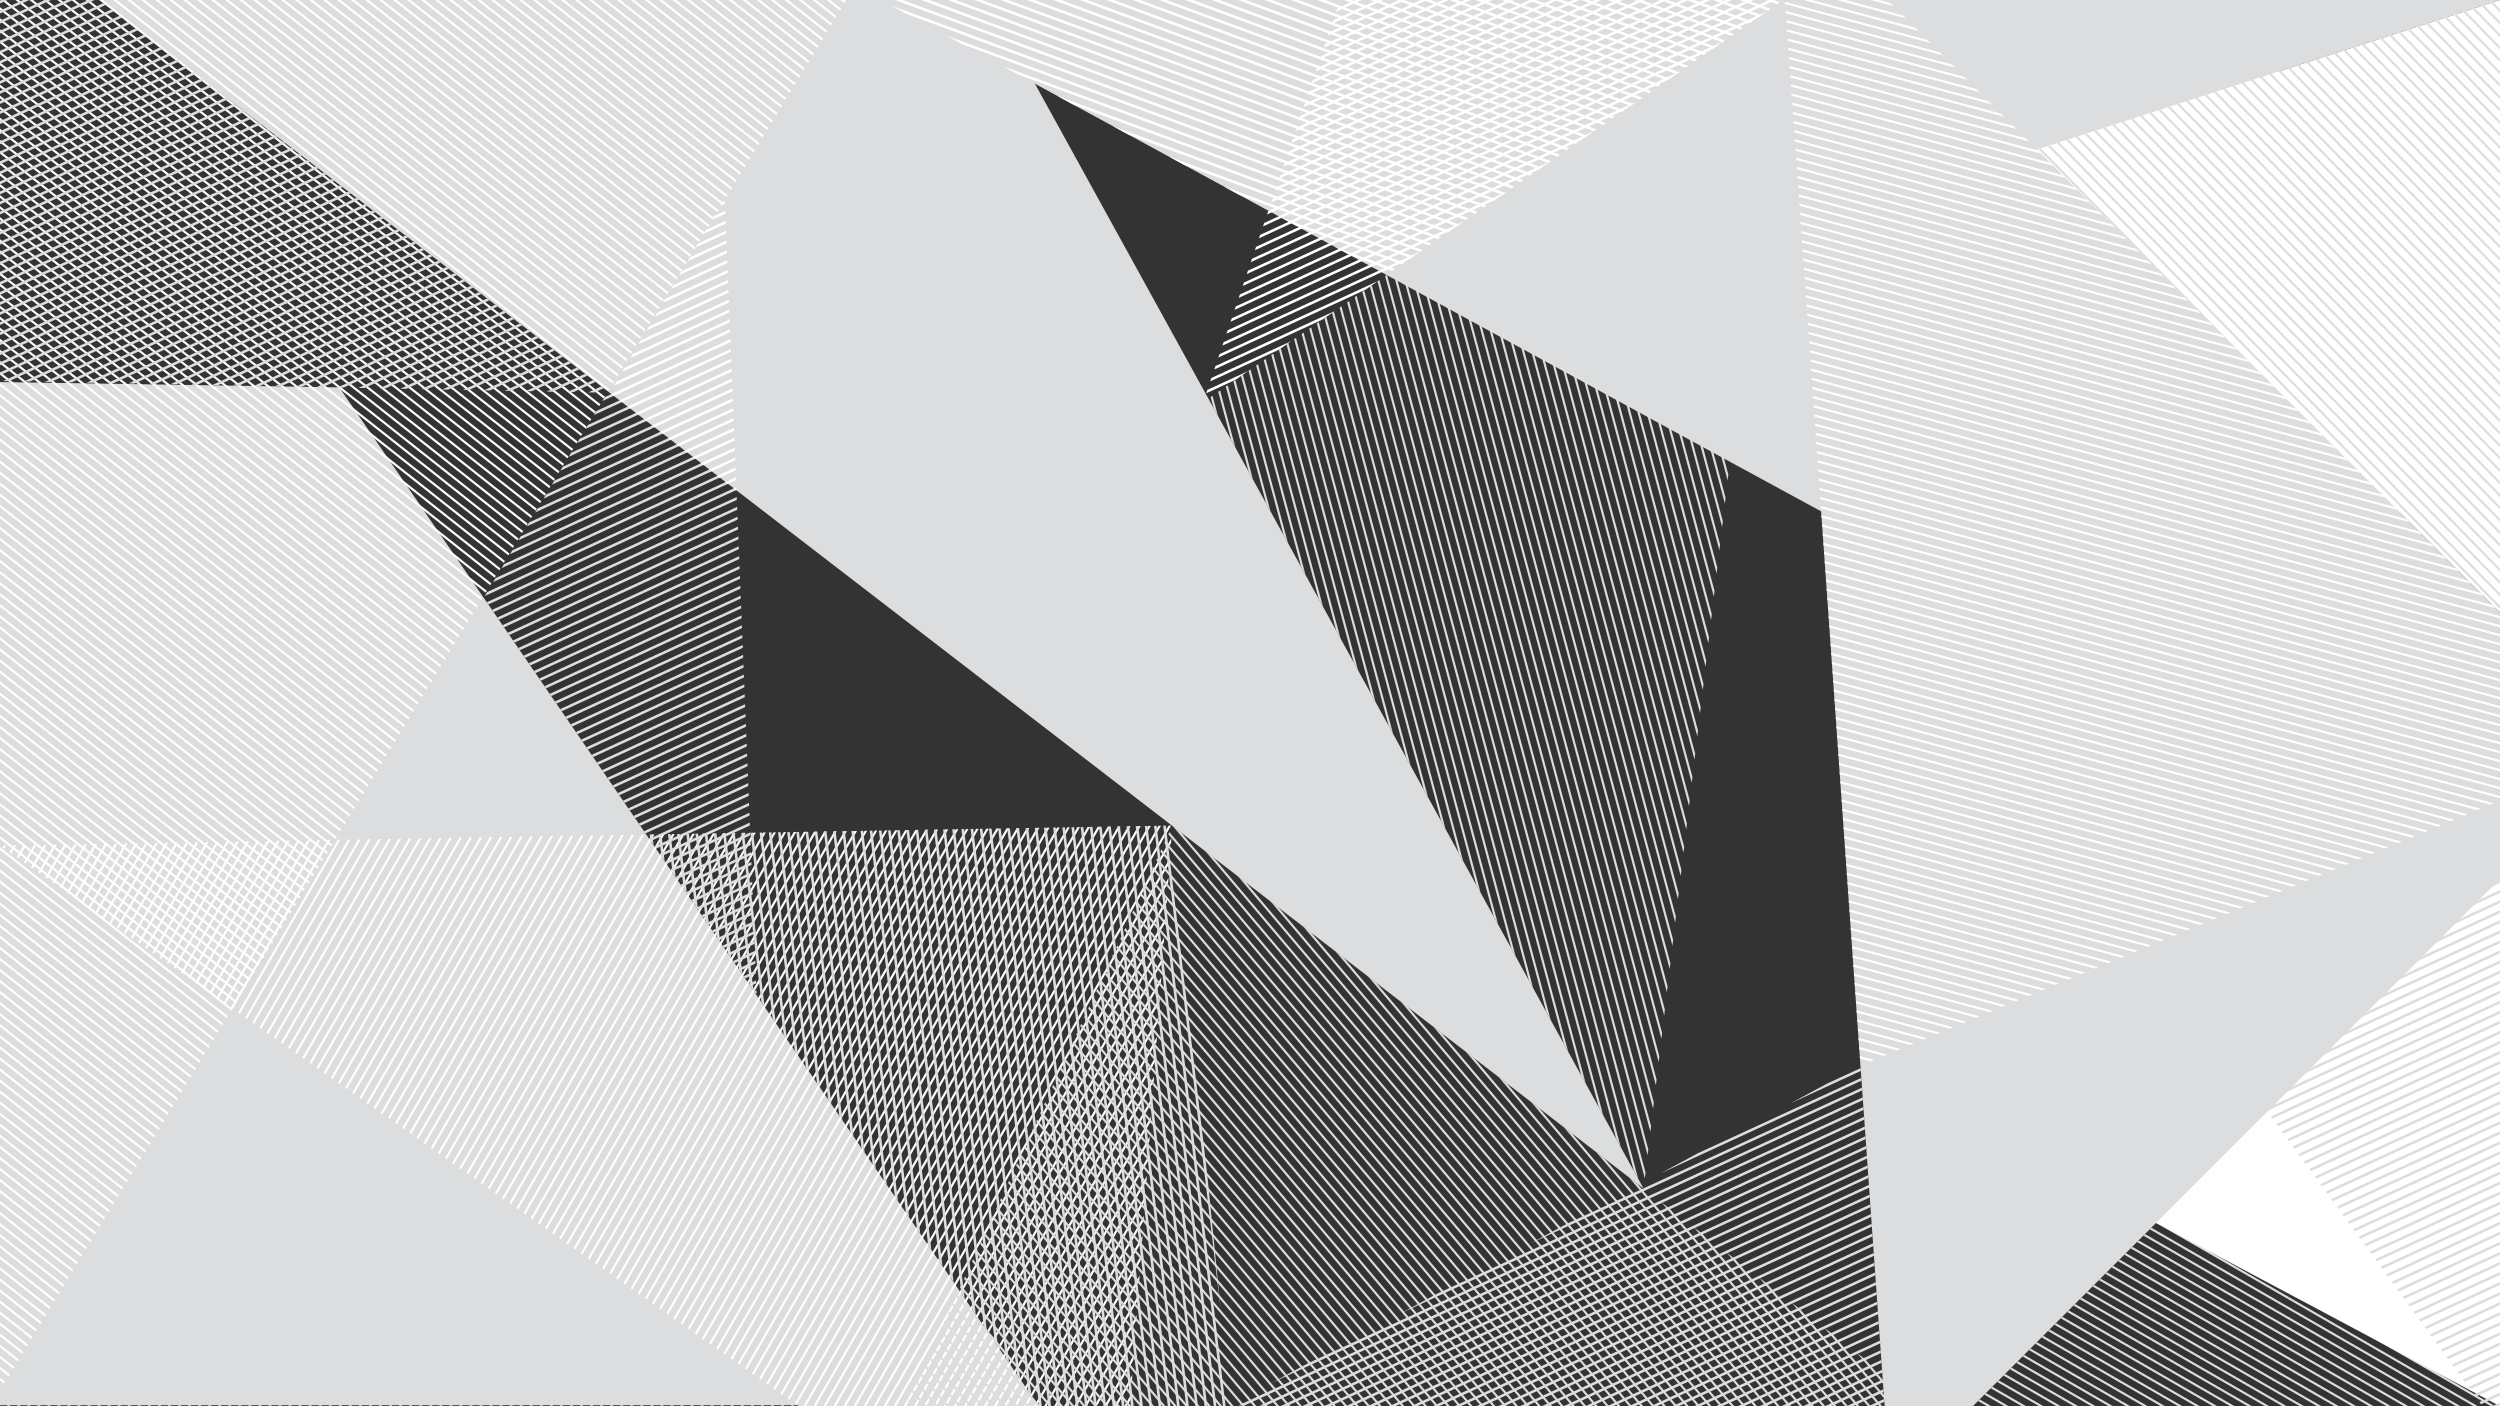 <svg id="Layer_1" data-name="Layer 1" xmlns="http://www.w3.org/2000/svg" xmlns:xlink="http://www.w3.org/1999/xlink" viewBox="0 0 1600 900"><rect x="0" y="0" width="1600" height="900" fill="#333333" stroke="none"/><defs><style>.cls-1,.cls-13,.cls-14,.cls-23,.cls-4,.cls-6,.cls-8,.cls-9{fill:none;}.cls-2{clip-path:url(#clip-path);}.cls-3{clip-path:url(#clip-path-2);}.cls-23,.cls-4,.cls-8,.cls-9{stroke:#fff;}.cls-13,.cls-14,.cls-23,.cls-4,.cls-6,.cls-8,.cls-9{stroke-miterlimit:10;stroke-width:1000px;}.cls-4{stroke-dasharray:1.39 4.16;}.cls-5{clip-path:url(#clip-path-3);}.cls-13,.cls-14,.cls-6{stroke:#dcddde;}.cls-23,.cls-6{stroke-dasharray:1.67 4.17;}.cls-7{clip-path:url(#clip-path-4);}.cls-14,.cls-8{stroke-dasharray:1.39 4.17;}.cls-10{clip-path:url(#clip-path-5);}.cls-11{fill:#dcddde;}.cls-12{clip-path:url(#clip-path-6);}.cls-15{fill:#fff;}.cls-16{clip-path:url(#clip-path-7);}.cls-17{clip-path:url(#clip-path-8);}.cls-18{clip-path:url(#clip-path-9);}.cls-19{clip-path:url(#clip-path-10);}.cls-20{clip-path:url(#clip-path-11);}.cls-21{clip-path:url(#clip-path-12);}.cls-22{clip-path:url(#clip-path-13);}.cls-24{clip-path:url(#clip-path-14);}.cls-25{clip-path:url(#clip-path-15);}.cls-26{clip-path:url(#clip-path-16);}.cls-27{clip-path:url(#clip-path-17);}.cls-28{clip-path:url(#clip-path-18);}.cls-29{clip-path:url(#clip-path-19);}.cls-30{clip-path:url(#clip-path-20);}.cls-31{clip-path:url(#clip-path-21);}</style><clipPath id="clip-path"><rect class="cls-1" x="1973.87" y="689.36" width="1600" height="900"/></clipPath><clipPath id="clip-path-2"><polygon class="cls-1" points="1973.87 1579.23 1973.87 618.68 2521.09 680.33 1973.87 1579.23"/></clipPath><clipPath id="clip-path-3"><polygon class="cls-1" points="1957.2 627.55 2364.15 940.75 1940.63 932.54 1957.2 627.55"/></clipPath><clipPath id="clip-path-4"><polygon class="cls-1" points="2686.82 1731.07 1973.87 1230.54 2724.17 1217.7 2686.82 1731.07"/></clipPath><clipPath id="clip-path-5"><rect class="cls-1" width="1600" height="900"/></clipPath><clipPath id="clip-path-6"><polygon class="cls-1" points="1600 899.31 1232.67 929.89 1379.96 782.59 1600 899.31"/></clipPath><clipPath id="clip-path-7"><polygon class="cls-1" points="0 889.87 0 -70.68 547.22 -9.03 0 889.87"/></clipPath><clipPath id="clip-path-8"><polygon class="cls-1" points="1190.69 682.01 1206.69 907.64 787.37 899.31 1190.69 682.01"/></clipPath><clipPath id="clip-path-9"><polygon class="cls-1" points="-16.67 -61.81 390.28 251.39 -33.24 243.18 -16.67 -61.81"/></clipPath><clipPath id="clip-path-10"><polygon class="cls-1" points="712.95 1041.71 0 541.18 750.3 528.34 712.95 1041.71"/></clipPath><clipPath id="clip-path-11"><polygon class="cls-1" points="1685.26 477.3 1190.69 682.01 1137.28 -70.68 1685.26 477.3"/></clipPath><clipPath id="clip-path-12"><polygon class="cls-1" points="-16.67 899.31 375.9 1004.86 576.39 899.31 -16.67 899.31"/></clipPath><clipPath id="clip-path-13"><polygon class="cls-1" points="770 257.47 1142.25 -0.69 859.72 -6.08 770 257.47"/></clipPath><clipPath id="clip-path-14"><polygon class="cls-1" points="1142.25 -0.69 547.22 -9.03 887.44 176.02 1142.25 -0.69"/></clipPath><clipPath id="clip-path-15"><polygon class="cls-1" points="1622.22 945.74 1374.06 606.11 1685.26 477.3 1622.22 945.74"/></clipPath><clipPath id="clip-path-16"><polygon class="cls-1" points="484.3 637.06 309.58 382.58 463.85 126.78 484.3 637.06"/></clipPath><clipPath id="clip-path-17"><polygon class="cls-1" points="471.36 314.28 390.28 251.39 463.85 126.78 471.36 314.28"/></clipPath><clipPath id="clip-path-18"><polygon class="cls-1" points="1142.25 -0.69 1051.92 760.74 773.38 255.13 1142.25 -0.69"/></clipPath><clipPath id="clip-path-19"><polygon class="cls-1" points="1600 -0.69 1600 392.04 1303.63 95.67 1600 -0.69"/></clipPath><clipPath id="clip-path-20"><polygon class="cls-1" points="575.69 908.34 750.3 528.34 1232.67 900 575.69 908.34"/></clipPath><clipPath id="clip-path-21"><polygon class="cls-1" points="808.33 1109.03 413.61 534.1 750.3 528.34 808.33 1109.03"/></clipPath></defs><title>education-bg-subfooter</title><g class="cls-2"><g class="cls-3"><line class="cls-4" x1="1816.7" y1="1568.91" x2="2558.87" y2="629.73"/></g><g class="cls-5"><line class="cls-6" x1="1809.4" y1="482.62" x2="2225.38" y2="1384.34"/></g><g class="cls-7"><line class="cls-8" x1="2773.59" y1="1553.31" x2="1797.92" y2="990"/><line class="cls-9" x1="1796.11" y1="988.96" x2="1795.51" y2="988.61"/></g></g><g class="cls-10"><polygon class="cls-11" points="547.22 -9.03 1444.44 -9.03 1600.1 563.66 547.22 -9.03"/><g class="cls-12"><line class="cls-13" x1="1170.6" y1="1046.23" x2="1170.94" y2="1045.63"/><line class="cls-14" x1="1173.03" y1="1042.02" x2="1736.34" y2="66.34"/><line class="cls-13" x1="1737.38" y1="64.54" x2="1737.73" y2="63.93"/></g><polygon class="cls-11" points="0 899.31 0 480.15 576.39 899.31 0 899.31"/><polygon class="cls-11" points="-16.67 -61.81 629.48 -6.08 1051.92 760.74 -16.67 -61.81"/><polygon class="cls-11" points="-430.09 237.73 217.13 247.92 808.33 1109.03 -430.09 237.73"/><polygon class="cls-11" points="1303.63 95.67 1600 0 1209.72 0 1303.63 95.67"/><polygon class="cls-15" points="1190.69 682.01 1600 900 1600 512.59 1190.69 682.01"/><polygon class="cls-15" points="1303.63 95.67 1600 392.04 1600 0 1303.63 95.67"/><g class="cls-16"><line class="cls-9" x1="-160.18" y1="883.36" x2="-159.75" y2="882.81"/><line class="cls-4" x1="-157.17" y1="879.55" x2="585" y2="-59.63"/><line class="cls-9" x1="586.3" y1="-61.26" x2="586.73" y2="-61.81"/></g><g class="cls-17"><line class="cls-6" x1="761.92" y1="315.48" x2="1177.9" y2="1217.21"/></g><g class="cls-18"><line class="cls-6" x1="-164.47" y1="-206.74" x2="251.52" y2="694.98"/></g><g class="cls-19"><line class="cls-9" x1="803.94" y1="866.38" x2="803.34" y2="866.03"/><line class="cls-8" x1="799.73" y1="863.95" x2="-175.95" y2="300.64"/><line class="cls-9" x1="-177.76" y1="299.6" x2="-178.36" y2="299.25"/></g><polygon class="cls-11" points="1685.26 477.3 1209.89 952.67 1137.28 -70.68 1685.26 477.3"/><g class="cls-20"><line class="cls-9" x1="1192.51" y1="999.62" x2="1192.69" y2="998.95"/><line class="cls-8" x1="1193.77" y1="994.92" x2="1485.36" y2="-93.3"/><line class="cls-9" x1="1485.9" y1="-95.32" x2="1486.08" y2="-95.99"/></g><g class="cls-21"><line class="cls-6" x1="-1.56" y1="969.8" x2="900.17" y2="553.81"/></g><g class="cls-22"><line class="cls-23" x1="991.53" y1="568.46" x2="575.55" y2="-333.27"/></g><g class="cls-24"><line class="cls-23" x1="616.14" y1="408.09" x2="959.61" y2="-523.68"/></g><g class="cls-25"><line class="cls-6" x1="1769.57" y1="1065.68" x2="1353.58" y2="163.95"/></g><g class="cls-26"><line class="cls-6" x1="702.9" y1="843.46" x2="286.91" y2="-58.27"/></g><g class="cls-27"><line class="cls-23" x1="702.9" y1="843.46" x2="286.91" y2="-58.27"/></g><g class="cls-28"><line class="cls-13" x1="1449.09" y1="447.79" x2="1448.42" y2="447.97"/><line class="cls-14" x1="1444.39" y1="449.05" x2="356.16" y2="740.64"/><line class="cls-13" x1="354.15" y1="741.18" x2="353.48" y2="741.36"/></g><g class="cls-29"><line class="cls-13" x1="1834.16" y1="-8.07" x2="1833.66" y2="-7.59"/><line class="cls-14" x1="1830.68" y1="-4.67" x2="1024.84" y2="782.66"/><line class="cls-13" x1="1023.35" y1="784.12" x2="1022.86" y2="784.6"/></g><g class="cls-30"><line class="cls-13" x1="283.44" y1="1215.2" x2="283.97" y2="1214.75"/><line class="cls-14" x1="287.16" y1="1212.06" x2="1147.58" y2="484.78"/><line class="cls-13" x1="1149.17" y1="483.43" x2="1149.7" y2="482.98"/></g><g class="cls-31"><line class="cls-6" x1="1186.29" y1="471.28" x2="200.17" y2="588.43"/></g></g></svg>